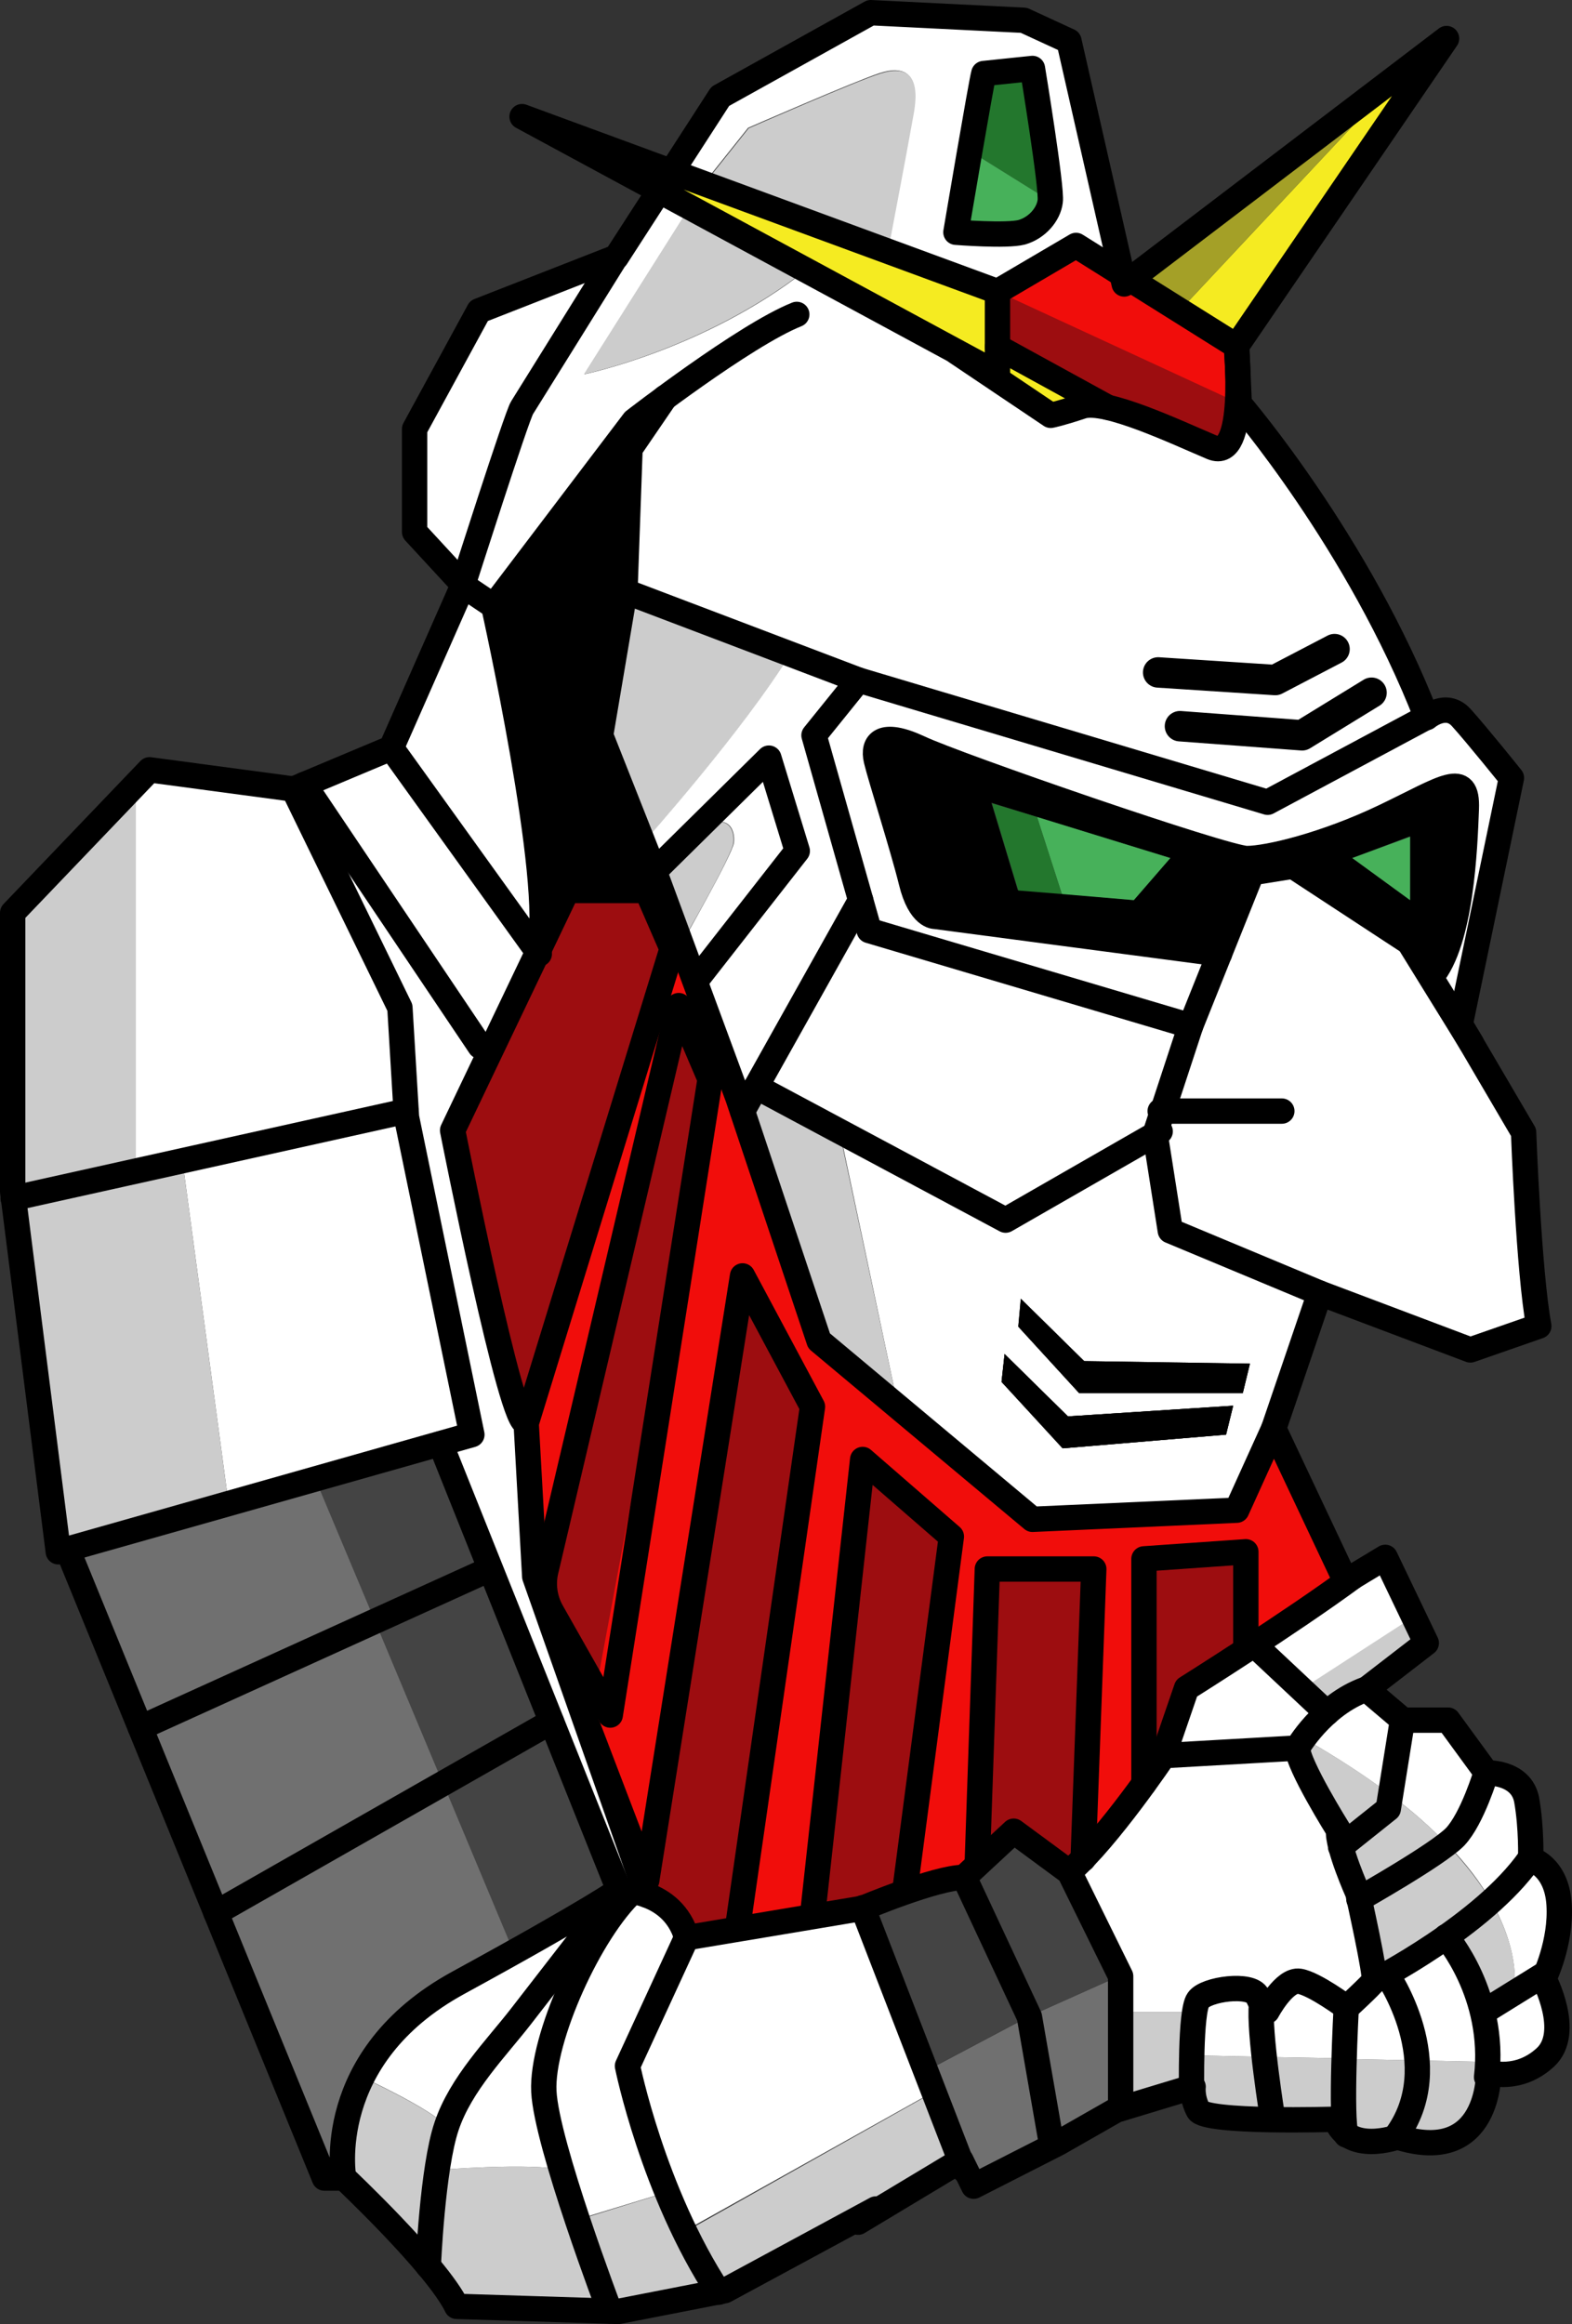 <?xml version="1.0" encoding="UTF-8" standalone="no"?>
<!-- Generator: Adobe Illustrator 24.1.3, SVG Export Plug-In . SVG Version: 6.00 Build 0)  -->

<svg
   version="1.1"
   id="Layer_1"
   x="0px"
   y="0px"
   viewBox="0 0 310.15 458.3"
   xml:space="preserve"
   sodipodi:docname="full_logo_to_vec-02_cropped.svg"
   width="310.15"
   height="458.3"
   inkscape:version="1.1 (c68e22c387, 2021-05-23)"
   xmlns:inkscape="http://www.inkscape.org/namespaces/inkscape"
   xmlns:sodipodi="http://sodipodi.sourceforge.net/DTD/sodipodi-0.dtd"
   xmlns="http://www.w3.org/2000/svg"
   xmlns:svg="http://www.w3.org/2000/svg"><rect x="0" y="0" width="310.15" height="458.3" fill="#333333" stroke="none"/><defs
   id="defs283" /><sodipodi:namedview
   id="namedview281"
   pagecolor="#505050"
   bordercolor="#eeeeee"
   borderopacity="1"
   inkscape:pageshadow="0"
   inkscape:pageopacity="0"
   inkscape:pagecheckerboard="0"
   showgrid="false"
   inkscape:zoom="1.0001187"
   inkscape:cx="154.48166"
   inkscape:cy="228.47287"
   inkscape:window-width="1920"
   inkscape:window-height="1027"
   inkscape:window-x="-8"
   inkscape:window-y="-8"
   inkscape:window-maximized="1"
   inkscape:current-layer="Layer_1" />
<style
   type="text/css"
   id="style2">
	.st0{fill:#FFFFFF;}
	.st1{fill:#CCCCCC;}
	.st2{fill:#F5EB21;}
	.st3{fill:#47B15A;}
	.st4{fill:#A4A027;}
	.st5{fill:#9D0D10;}
	.st6{fill:#F10D0B;}
	.st7{fill:#707070;}
	.st8{fill:#444444;}
	.st9{fill:#23772D;}
	.st10{fill:none;stroke:#000000;stroke-width:5;stroke-linecap:round;stroke-linejoin:round;stroke-miterlimit:10;}
	.st11{fill:none;stroke:#000000;stroke-width:6;stroke-linecap:round;stroke-linejoin:round;stroke-miterlimit:10;}
	.st12{fill:none;stroke:#000000;stroke-width:4;stroke-linecap:round;stroke-linejoin:round;stroke-miterlimit:10;}
	.st13{fill:none;stroke:#000000;stroke-width:10;stroke-linecap:round;stroke-linejoin:round;stroke-miterlimit:10;}
</style>
<g
   id="g278"
   transform="translate(-142.7,-191.8)">
	<path
   class="st0"
   d="m 415.9,498.9 8.1,16.9 -11.8,9.1 c -3.1,1.1 -5.7,2.8 -7.7,4.7 l -14.4,-13.5 c 6.4,-4.2 13.8,-9.2 19.6,-13.4 z"
   id="path4" />
	<polygon
   class="st1"
   points="421.6,510.6 399.5,524.9 403.1,529.6 424,515.8 "
   id="polygon6" />
	<path
   class="st0"
   d="m 249.2,378.9 -0.3,0.6 -29,-40.2 5.8,-13 8.4,-19.1 6.1,4.1 c 0,0 12.2,55 9,67.6 z"
   id="path8" />
	<path
   class="st0"
   d="m 450.1,567.2 c 0.4,6.1 -1.8,11.8 -2.7,13.9 l -6.1,3.7 c 0.1,-0.3 1.7,-7.4 -4.4,-18.1 2.9,-2.6 5.6,-5.5 7.6,-8.4 0,0 5.1,1.3 5.6,8.9 z"
   id="path10" />
	<path
   class="st0"
   d="m 447,581.9 c 0,0 5.6,10.7 0.3,15.5 -5,4.5 -10.5,3.2 -11.1,3 0.1,-0.7 0.1,-1.4 0.1,-2.1 0.1,-3.6 -0.3,-6.8 -1,-9.8 l 6.1,-3.7 c 0,0 0,0 0,0 l 6.1,-3.7 c -0.3,0.5 -0.5,0.8 -0.5,0.8 z"
   id="path12" />
	<path
   class="st0"
   d="m 446.4,453.2 -13.5,4.7 -29.8,-11.2 -29.5,-12.3 -3,-19 1.5,-4.6 5.4,-16.8 5.7,-14.2 6.5,-16 1.7,-0.3 0.5,-0.1 5.9,-0.9 22.8,14.9 4.2,6.9 8.1,13.1 10.3,17.5 c 0.1,0.1 1.1,27.5 3.2,38.3 z"
   id="path14" />
	<path
   class="st0"
   d="m 444.5,558.3 c -2,2.9 -4.7,5.8 -7.6,8.4 -2,-3.5 -4.8,-7.3 -8.8,-11.4 0.7,-0.5 1.3,-1 1.6,-1.4 3.4,-3.5 6.1,-12.6 6.1,-12.6 0,0 6.8,-0.3 7.9,5.3 1,5.7 0.8,11.7 0.8,11.7 z"
   id="path16" />
	<path
   class="st1"
   d="m 436.9,566.8 c 6.2,10.7 4.5,17.8 4.4,18.1 0,0 0,0 0,0 l -6.1,3.7 c -2.2,-8.9 -6.9,-14.5 -7.2,-14.8 0,0 0,0 0,0 3,-2.1 6.1,-4.5 8.9,-7 z"
   id="path18" />
	<path
   class="st1"
   d="m 422.3,598.1 14,0.3 c 0,0.7 -0.1,1.4 -0.1,2.1 0,0 -0.1,0 -0.1,0 0,0 0,0.3 0,0.9 0,0 0,0.1 0,0.1 -0.3,3.7 -2.3,16.7 -18,11.7 3.6,-5 4.5,-10.3 4.2,-15.1 z"
   id="path20" />
	<path
   d="m 424.9,384.4 -4.2,-6.9 -22.8,-14.9 -5.9,0.9 -0.4,-2.7 c 5.4,-0.8 14.7,-3.5 24.2,-8 11.7,-5.6 16.4,-9.3 16.1,-1.5 -0.4,7.8 -1.1,26.2 -7,33.1 z m -4,-15.1 v -12.6 l -11.4,4.3 z"
   id="path22" />
	<path
   class="st0"
   d="m 428.1,555.4 c -3,-3.1 -6.6,-6.4 -11.1,-9.7 l 2.4,-14.7 h 8.9 l 7.6,10.4 c 0,0 -2.7,9 -6.1,12.6 -0.4,0.4 -1,0.9 -1.7,1.4 z"
   id="path24" />
	<path
   class="st0"
   d="m 435.3,588.6 c 0.7,2.9 1.2,6.2 1,9.8 l -14,-0.3 c -0.7,-9.1 -5.7,-16.6 -6,-17 2.6,-1.5 7,-4 11.7,-7.4 0.3,0.4 5.1,6 7.3,14.9 z"
   id="path26" />
	<polygon
   class="st2"
   points="420.2,205.3 428,199.4 386.7,260 375.5,253 "
   id="polygon28" />
	<path
   class="st1"
   d="m 422.3,598.1 c 0.4,4.9 -0.6,10.2 -4.2,15.1 0,0 -6,2.2 -9.8,-0.4 -0.6,-1.6 -0.6,-8.7 -0.4,-15 z"
   id="path30" />
	<polygon
   class="st3"
   points="420.9,356.8 420.9,369.3 409.5,361 "
   id="polygon32" />
	<polygon
   class="st4"
   points="420.2,205.3 375.5,253 365.6,246.8 "
   id="polygon34" />
	<path
   class="st0"
   d="m 417,545.7 c -4.8,-3.6 -10.4,-7.3 -17.1,-11.1 1,-1.4 2.5,-3.2 4.6,-5 2.1,-1.8 4.7,-3.6 7.7,-4.7 l 7.2,6.1 z"
   id="path36" />
	<path
   class="st1"
   d="m 399.9,534.6 c 6.7,3.8 12.4,7.5 17.1,11.1 l -0.4,2.8 -9.4,7.5 c -0.3,-1.3 -0.5,-2.4 -0.5,-3.2 0,0 -8.1,-12.9 -8.1,-16.2 0,-0.1 0.4,-0.8 1.3,-2 z"
   id="path38" />
	<path
   class="st0"
   d="m 422.3,598.1 -14.4,-0.3 c 0.1,-5.3 0.4,-10 0.4,-10 0,0 4.9,-4.5 5.4,-5.3 v 0 c 0.1,0 1.1,-0.5 2.6,-1.4 0.3,0.4 5.3,7.9 6,17 z"
   id="path40" />
	<path
   class="st1"
   d="m 428.1,555.4 c 3.9,4.1 6.8,7.9 8.8,11.4 -2.8,2.6 -5.9,4.9 -8.8,7 0,0 0,0 0,0 -4.7,3.3 -9.1,5.9 -11.7,7.4 -1.5,0.8 -2.5,1.3 -2.6,1.4 0.4,-0.8 -2.2,-12.5 -3,-16.2 0,-0.1 12.2,-7 17.3,-11 z"
   id="path42" />
	<path
   class="st1"
   d="m 428.1,555.4 c -5.2,4 -17.4,10.9 -17.4,10.9 -0.1,-0.7 -0.2,-1.1 -0.2,-1.1 0,0 -2.3,-5.2 -3.3,-9.2 l 9.4,-7.5 0.4,-2.8 c 4.5,3.3 8.1,6.6 11.1,9.7 z"
   id="path44" />
	<path
   class="st1"
   d="m 392.1,597.4 15.8,0.3 c -0.2,6.3 -0.2,13.4 0.4,15 -1,-0.7 -1.8,-1.7 -2.4,-3.2 0,0 -5.9,0.2 -12.2,0.1 v 0 c 0.1,0 -0.9,-6.1 -1.6,-12.2 z"
   id="path46" />
	<path
   class="st0"
   d="m 390.1,516.1 14.4,13.5 c -2,1.8 -3.6,3.7 -4.6,5 -0.9,1.2 -1.3,1.9 -1.3,1.9 l -26.4,1.5 4.6,-13.4 c 0,0 5.1,-3.2 11.7,-7.5 0.6,-0.3 1.1,-0.7 1.6,-1 z"
   id="path48" />
	<path
   class="st0"
   d="m 355.6,466.5 h 32.3 l 1.4,-5.7 -32.6,-0.5 -12.5,-12.3 -0.5,5.5 z m 30.4,2.5 -32.6,2.1 -12.5,-12.3 -0.6,5.5 12,13.1 32.3,-2.7 z m 17.1,-22.2 -9.1,26.7 -7.3,16.1 -40.3,1.8 -26.5,-22.2 -11.5,-54.3 32.7,17.5 29.6,-17 3,19 z"
   id="path50" />
	<path
   class="st0"
   d="m 407.2,556 c 1,4 3.3,9.2 3.3,9.2 0,0 0.1,0.4 0.2,1.1 0.8,3.7 3.4,15.4 3,16.2 v 0 c -0.5,0.8 -5.4,5.3 -5.4,5.3 0,0 -6.3,-4.7 -9.3,-5.2 -3,-0.5 -6.4,5.9 -6.4,5.9 0,0 -0.4,-0.3 -1,-1.4 v 0 c -0.3,-0.4 -0.5,-1 -0.9,-1.7 -1.2,-2.5 -10.1,-1.4 -11.7,0.8 -0.3,0.4 -0.5,1.2 -0.7,2.4 h -14.6 v -7.3 l -10.1,-20.5 c 0.8,-0.7 1.7,-1.6 2.6,-2.5 4.2,-4.3 8.9,-10.5 12,-14.9 v 0 c 2.3,-3.2 3.8,-5.4 3.8,-5.4 l 26.4,-1.5 c 0,3.3 8.1,16.2 8.1,16.2 0.2,0.9 0.4,2 0.7,3.3 z"
   id="path52" />
	<path
   class="st0"
   d="m 399,582.5 c 3,0.5 9.3,5.2 9.3,5.2 0,0 -0.3,4.7 -0.4,10 l -15.8,-0.3 c -0.4,-4.1 -0.7,-8.2 -0.5,-10.3 0.6,1.1 1,1.4 1,1.4 0,0 3.4,-6.5 6.4,-6 z"
   id="path54" />
	<path
   class="st1"
   d="m 393.8,609.6 c -6.9,-0.1 -14.3,-0.5 -15,-1.9 -0.7,-1.4 -0.9,-2.7 -1,-3.5 0,0 0,-0.4 0,-1 0,0 0,0 0,0 0,-1.3 0,-3.6 0,-6.1 l 14.2,0.3 c 0.8,6.1 1.8,12.2 1.8,12.2 z"
   id="path56" />
	<polygon
   points="389.3,460.7 387.9,466.5 355.6,466.5 343.6,453.4 344.1,447.9 356.6,460.2 "
   id="polygon58" />
	<path
   d="m 336.6,344.2 c 18.2,6.6 48.9,16.9 52,16.9 0.6,0 1.5,-0.1 2.5,-0.2 0.2,0 0.3,-0.1 0.5,-0.1 l 0.4,2.7 -0.5,0.1 -1.7,0.3 -6.5,16 -56.1,-7.4 c 0,0 -3,0.2 -4.7,-6.8 -1.7,-6.9 -6.1,-20.6 -6.9,-24 -0.9,-3.4 1,-5.9 8.5,-2.4 1.7,0.9 6.4,2.7 12.5,4.9 z m 29.8,25.1 7.2,-8.3 -26.3,-8.1 -9,-2.8 5.2,17.2 8.6,0.7 z"
   id="path60" />
	<path
   class="st0"
   d="m 387,267.8 0.2,3.6 -0.3,-0.1 c 0.1,-1.2 0.1,-2.4 0.1,-3.5 z"
   id="path62" />
	<path
   class="st0"
   d="m 392.1,597.4 -14.2,-0.3 c 0.1,-3 0.2,-6.3 0.6,-8.5 0.2,-1.1 0.4,-2 0.7,-2.4 1.5,-2.2 10.5,-3.4 11.7,-0.8 0.3,0.7 0.6,1.3 0.9,1.7 v 0 c -0.4,2.1 -0.2,6.2 0.3,10.3 z"
   id="path64" />
	<polygon
   points="386,469 384.6,474.7 352.4,477.4 340.3,464.3 340.9,458.8 353.4,471.1 "
   id="polygon66" />
	<path
   class="st5"
   d="m 385.3,278.8 c -0.8,1.3 -1.9,1.8 -3.4,1.2 -1.7,-0.7 -3.7,-1.6 -5.9,-2.6 -0.4,-0.2 -0.9,-0.4 -1.3,-0.6 -0.9,-0.4 -1.9,-0.8 -2.8,-1.2 -0.4,-0.2 -0.7,-0.3 -1.1,-0.5 -1.6,-0.6 -3.2,-1.2 -4.7,-1.8 -0.4,-0.1 -0.8,-0.3 -1.1,-0.4 -1.3,-0.4 -2.6,-0.8 -3.8,-1 l -21.6,-11.8 v -10.9 l 47.4,21.9 c 0,0 0,0.1 0,0.1 0,0.4 -0.1,0.8 -0.1,1.1 -0.1,1 -0.2,1.9 -0.4,2.8 0,0.3 -0.1,0.5 -0.2,0.8 -0.2,0.8 -0.4,1.5 -0.7,2.1 -0.1,0.4 -0.2,0.6 -0.3,0.8 z"
   id="path68" />
	<path
   class="st1"
   d="m 363.9,588.6 h 14.6 c -0.3,2.2 -0.5,5.5 -0.6,8.5 -0.1,2.5 -0.1,4.8 0,6.1 l -13.9,4.2 v -18.8 z"
   id="path70" />
	<polygon
   class="st0"
   points="341.1,432.4 308.3,414.9 291.9,406.1 312.5,369.3 314.2,375.3 377.6,394.1 372.1,410.8 370.6,415.4 "
   id="polygon72" />
	<polygon
   class="st3"
   points="373.6,361 366.4,369.3 352.2,368.1 347.3,352.9 "
   id="polygon74" />
	<path
   class="st5"
   d="m 372.2,538.1 c 0,0 -1.5,2.3 -3.8,5.4 v -44.3 l 20.1,-1.4 v 19.3 c -6.7,4.3 -11.7,7.5 -11.7,7.5 z"
   id="path76" />
	<path
   class="st6"
   d="m 386.9,271.2 -47.4,-21.9 15.5,-9.1 8.9,5.6 v 0 l 0.5,2 1.3,-1 9.9,6.2 11.1,7 0.4,7.8 c 0,0 0,0 0,0 -0.1,1.1 -0.1,2.3 -0.2,3.4 z"
   id="path78" />
	<path
   class="st0"
   d="m 353.5,199.9 10.4,45.9 -8.9,-5.6 -15.5,9.1 -21.7,-8 c 0,0 3.7,-19.3 5.1,-27.3 1.4,-7.9 -1.9,-9.3 -6.6,-7.8 -4.7,1.5 -26,10.8 -26,10.8 l -8.7,10.9 -6.5,-2.4 9.6,-14.9 29.7,-16.5 30.2,1.5 z m -3.5,31.6 c 0.3,-2.5 -3.6,-26.2 -3.6,-26.2 l -9.6,1 c -0.2,0.8 -1.5,8 -2.7,15.3 -1.3,7.9 -2.7,16 -2.7,16 0,0 10,0.8 13,0 3.1,-0.9 5.3,-3.6 5.6,-6.1 z"
   id="path80" />
	<polygon
   class="st7"
   points="363.9,607.4 362.6,607.8 351.2,614.2 350.2,614.8 345.8,589.4 363.9,581.3 363.9,588.6 "
   id="polygon82" />
	<polygon
   class="st8"
   points="353.7,560.9 363.9,581.3 345.8,589.4 332.9,561.9 335.6,559.5 342.7,552.8 "
   id="polygon84" />
	<path
   class="st0"
   d="m 356.3,271.9 c 0.6,-0.2 1.5,-0.3 2.5,-0.2 0.2,0 0.5,0 0.7,0.1 0,0 0,0 0,0 0.2,0 0.5,0.1 0.7,0.1 0.3,0.1 0.7,0.1 1,0.2 1.2,0.3 2.4,0.6 3.8,1 0.4,0.1 0.8,0.3 1.1,0.4 1.5,0.5 3.1,1.1 4.7,1.8 0.4,0.1 0.7,0.3 1.1,0.5 1,0.4 1.9,0.8 2.8,1.2 0.4,0.2 0.9,0.4 1.3,0.6 2.2,0.9 4.3,1.9 5.9,2.6 1.5,0.6 2.6,0.1 3.4,-1.2 0.1,-0.2 0.2,-0.4 0.3,-0.6 0.3,-0.6 0.5,-1.3 0.7,-2.1 0.1,-0.3 0.1,-0.5 0.2,-0.8 0.2,-0.9 0.3,-1.8 0.4,-2.8 0,-0.4 0.1,-0.8 0.1,-1.1 0,0 0,-0.1 0,-0.1 l 0.3,0.1 c 0,0 23.6,27.4 37,61.9 l -31.5,16.5 -80.6,-24.1 -13.5,-5.1 -32.7,-12.4 1,-28.1 6.9,-10 c -3.6,2.6 -6,4.5 -6,4.5 l -27.7,36.5 -6.1,-4.1 c 0,0 10.7,-33.5 11.7,-35 1,-1.5 18.5,-29.7 18.5,-29.7 l 8.5,-13.1 6,3.3 -20.8,32.9 c 0,0 23.8,-4.9 43.7,-20.5 l 29.8,16.1 v 0 0 l 18.5,12.5 c 0,-0.1 1.7,-0.3 6.3,-1.8 z"
   id="path86" />
	<path
   class="st5"
   d="m 358.5,501.2 -2.1,57.2 c -0.9,0.9 -1.8,1.8 -2.6,2.5 l -11,-8.1 -7.2,6.7 2,-58.3 z"
   id="path88" />
	<polygon
   class="st9"
   points="347.3,352.9 352.2,368.1 343.6,367.4 338.4,350.2 "
   id="polygon90" />
	<polygon
   class="st7"
   points="345.8,589.4 350.2,614.8 334.5,622.7 332.9,619.7 327,604.3 325.4,600.2 "
   id="polygon92" />
	<path
   class="st9"
   d="m 350,231.5 -15.9,-9.9 c 1.2,-7.3 2.5,-14.5 2.7,-15.3 l 9.6,-1 c 0.1,0 4,23.6 3.6,26.2 z"
   id="path94" />
	<path
   class="st8"
   d="m 332.9,561.9 12.8,27.5 -20.4,10.8 -12.4,-32.2 c 0,0 3.8,-1.6 8.3,-3.2 4.2,-1.5 9,-2.9 11.7,-2.9 z"
   id="path96" />
	<polygon
   class="st2"
   points="331.5,261.2 331.4,261.1 301.6,245.1 278.7,232.7 272.7,229.4 275.1,225.6 281.7,228 317.9,241.3 339.5,249.3 339.5,260.2 339.5,265.5 "
   id="polygon98" />
	<path
   class="st2"
   d="m 339.5,265.5 v -5.3 l 21.6,11.8 c -0.4,-0.1 -0.7,-0.1 -1,-0.2 -0.2,0 -0.5,-0.1 -0.7,-0.1 0,0 0,0 0,0 -0.3,0 -0.5,-0.1 -0.7,-0.1 -1,-0.1 -1.8,0 -2.5,0.2 -4.6,1.5 -6.2,1.8 -6.2,1.8 l -18.5,-12.5 z"
   id="path100" />
	<path
   class="st3"
   d="m 334.1,221.6 15.9,9.9 c -0.3,2.5 -2.5,5.2 -5.6,6.1 -3,0.8 -13,0 -13,0 0,0 1.4,-8.1 2.7,-16 z"
   id="path102" />
	<path
   class="st5"
   d="m 330.4,494.8 -9.2,70 c -4.5,1.6 -8.3,3.2 -8.3,3.2 l -9.9,1.7 9.9,-90.1 z"
   id="path104" />
	<path
   class="st0"
   d="m 388.6,361.1 c -3.1,0 -33.8,-10.3 -52,-16.9 -6,-2.2 -10.7,-4 -12.6,-4.9 -7.4,-3.5 -9.3,-1 -8.5,2.4 0.8,3.4 5.2,17.1 6.9,24 1.7,6.9 4.7,6.8 4.7,6.8 l 56.1,7.4 -5.7,14.2 -63.4,-18.8 -1.7,-6 -9.2,-32.5 8.9,-10.9 80.6,24.1 31.4,-16.7 c 0,0 3.8,-3.3 6.8,0 3,3.3 9.9,11.9 9.9,11.9 l -10.1,48.6 2.2,3.8 -8.1,-13.1 c 5.9,-6.9 6.6,-25.4 6.9,-33.1 0.3,-7.8 -4.4,-4 -16.1,1.5 -9.5,4.6 -18.8,7.2 -24.2,8 -0.2,0 -0.4,0 -0.5,0.1 -0.8,0 -1.7,0.1 -2.3,0.1 z"
   id="path106" />
	<path
   class="st0"
   d="m 325.4,600.2 1.6,4 -49.2,27.5 c -1.3,-2.6 -2.4,-5.2 -3.4,-7.7 -5.5,-13.5 -7.8,-25 -7.8,-25 l 11.7,-25.3 10,-1.7 14.8,-2.5 9.9,-1.7 z"
   id="path108" />
	<path
   class="st1"
   d="m 316.4,206.3 c 4.7,-1.5 8,-0.2 6.6,7.8 -1.4,7.9 -5.1,27.3 -5.1,27.3 l -36.2,-13.4 8.7,-10.9 c 0,0 21.2,-9.3 26,-10.8 z"
   id="path110" />
	<path
   class="st1"
   d="m 278.7,232.7 22.9,12.4 c -20,15.6 -43.7,20.5 -43.7,20.5 z"
   id="path112" />
	<path
   class="st1"
   d="m 266,308.4 32.6,12.4 c -9.3,15.2 -28.5,36.7 -29,37.3 l -8.4,-21.3 z"
   id="path114" />
	<polygon
   class="st1"
   points="308.3,414.9 319.9,469.2 304.3,456.2 289.2,410.8 291.9,406.1 "
   id="polygon116" />
	<path
   class="st1"
   d="m 327,604.3 6,15.4 -1,-2 -16.3,9.8 v 0 l -29.8,16.1 -1.3,0.3 c -2.5,-3.9 -4.8,-7.9 -6.7,-12 z"
   id="path118" />
	<path
   class="st1"
   d="m 277.1,377.9 -5.3,-14.3 8,-7.9 c 6.6,-4.2 7.9,-0.2 7.6,2.3 -0.3,2.6 -10.3,19.9 -10.3,19.9 z"
   id="path120" />
	<path
   class="st5"
   d="M 282.7,404.5 263.1,530 251.6,509.6 c -0.4,-0.7 -0.7,-1.4 -0.9,-2.1 -0.7,-2.1 -0.8,-4.4 -0.2,-6.5 l 26.1,-111 z"
   id="path122" />
	<path
   class="st0"
   d="m 287.5,358 c 0.3,-2.5 -1,-6.6 -7.6,-2.3 l 14.5,-14.4 5.6,18.3 -19.4,24.9 -0.9,0.4 -2.5,-6.9 c -0.1,-0.1 9.9,-17.4 10.3,-20 z"
   id="path124" />
	<path
   class="st0"
   d="m 280.6,384.4 19.4,-24.9 -5.6,-18.3 -14.5,14.4 -8,7.9 -2.2,-5.6 c 0,0 0,0 0,0 0.5,-0.6 19.7,-22.1 29,-37.3 l 13.5,5.1 -8.9,10.9 9.2,32.5 -20.6,36.8 -2.7,4.8 -0.9,-2.6 -8.7,-23.5 z"
   id="path126" />
	<path
   class="st1"
   d="m 274.3,624.1 c 1,2.5 2.2,5.1 3.4,7.7 1.9,4 4.2,8.1 6.7,12 l -19.7,3.8 H 263 c 0,0 -3.2,-8.4 -6.4,-18 z"
   id="path128" />
	<path
   class="st0"
   d="m 270.3,565.5 c 3,1.1 6.4,3.5 7.8,8.3 l -11.7,25.3 c 0,0 2.3,11.4 7.8,25 l -17.7,5.4 c -1.1,-3.2 -2.2,-6.6 -3.1,-9.9 -1.9,-6.3 -3.3,-12 -3.5,-15.4 -0.5,-10.4 9.1,-31.6 17.6,-39.5 1,0.2 1.9,0.4 2.8,0.8 z"
   id="path130" />
	<path
   d="m 249.2,378.9 c 3.3,-12.5 -9,-67.6 -9,-67.6 l 27.7,-36.5 c 0,0 2.4,-1.9 6,-4.5 l -6.9,10 -1,28.1 -4.8,28.4 8.4,21.3 c 0,0 0,0 0,0 l 2.2,5.6 5.3,14.3 -1.9,0.8 -4.9,-11.4 h -15.7 z"
   id="path132" />
	<path
   class="st0"
   d="m 244,576.6 c 16.6,-9.3 20.4,-12 20.7,-12.2 -0.4,0.6 -14.5,18.8 -19.3,24.9 -4.8,6.2 -11.9,13.4 -14.7,21.7 -3,-3.4 -16.7,-9.7 -16.7,-9.7 3.2,-6.4 8.9,-13.2 19,-18.7 4.2,-2.2 7.9,-4.2 11,-6 z"
   id="path134" />
	<path
   class="st1"
   d="m 228.9,619.7 c 0,0 18.7,-1.5 24.6,0 1,3.3 2.1,6.7 3.1,9.9 3.2,9.6 6.4,18 6.4,18 l -30.2,-1 c -1.1,-2.1 -3.1,-4.9 -5.6,-7.9 0,0 0,0 0,0 0,-0.4 0.4,-10.4 1.7,-19 z"
   id="path136" />
	<polygon
   class="st8"
   points="239.4,501.2 251.5,531.3 230.1,543.5 216.7,511.5 "
   id="polygon138" />
	<path
   class="st5"
   d="m 250.7,507.6 c 0.2,0.7 0.6,1.4 0.9,2.1 l 11.5,20.4 12.2,15.8 13.9,-102.4 13.8,25.8 -14.8,102.9 -10,1.7 c -1.4,-4.8 -4.8,-7.2 -7.8,-8.3 v 0 l -20.3,-57.7 z"
   id="path140" />
	<path
   class="st6"
   d="m 250.1,507.8 -1.8,-5.2 -1.7,-30.5 28.7,-93.3 v -0.1 l 1.9,-0.8 2.5,6.9 8.7,23.5 0.9,2.6 15.1,45.3 15.6,13 26.5,22.2 40.3,-1.8 7.3,-16.1 14.2,30.1 1.6,-0.9 c -5.8,4.3 -13.2,9.3 -19.6,13.4 -0.5,0.4 -1.1,0.7 -1.6,1 v -19.3 l -20.1,1.4 v 44.3 0 c -3.2,4.4 -7.8,10.5 -12,14.9 l 2.1,-57.2 h -21 l -2,58.3 -2.6,2.4 c -2.7,0 -7.5,1.4 -11.7,2.9 l 9.2,-70 -17.5,-15.3 -9.9,90.1 -14.8,2.5 14.6,-102.9 -13.8,-25.8 -18.8,119.1 -11.5,-30.1 23.9,-128 -6.2,-10.5 -26.1,107 c -0.5,2.2 -0.5,4.4 0.2,6.5 z"
   id="path142" />
	<polygon
   class="st0"
   points="248.9,379.5 239.5,399.1 237.5,398.1 202.7,346.5 219.9,339.3 "
   id="polygon144" />
	<path
   class="st0"
   d="m 232,414.7 c 0,0 11.8,59.8 14.5,57.5 l 1.7,30.5 1.8,5.2 20.3,57.7 v 0 c -0.9,-0.4 -1.9,-0.6 -2.7,-0.8 -1.7,-0.3 -2.9,-0.3 -2.9,-0.3 l -13.3,-33.2 -12,-30.1 -9.9,-24.7 6.3,-1.8 -12.9,-62.6 -0.1,-1.2 -1.2,-20.3 -21,-43.1 2.1,-0.9 34.7,51.6 2,1 z"
   id="path146" />
	<path
   class="st5"
   d="m 246.6,472.2 c -2.7,2.4 -14.5,-57.5 -14.5,-57.5 l 7.4,-15.6 9.4,-19.6 0.3,-0.6 5.5,-11.5 h 15.7 l 4.9,11.4 v 0.1 z"
   id="path148" />
	<path
   class="st8"
   d="m 264.7,564.4 c -0.3,0.2 -4.1,2.9 -20.7,12.2 l -13.9,-33.2 21.3,-12.2 13.3,33.2 c 0,0 0,0 0,0 z"
   id="path150" />
	<polygon
   class="st8"
   points="229.5,476.5 239.4,501.2 216.7,511.5 204.9,483.4 "
   id="polygon152" />
	<path
   class="st0"
   d="m 234.1,307.1 -5.8,-6.3 -3.8,-4.1 v -20.3 l 12.7,-23.3 27.1,-10.7 c 0,0 -17.5,28.1 -18.5,29.7 -1.1,1.5 -11.7,35 -11.7,35 z"
   id="path154" />
	<polygon
   class="st7"
   points="230.1,543.5 185.3,569 182.4,561.9 170.4,532.5 216.7,511.5 "
   id="polygon156" />
	<path
   class="st0"
   d="m 228.9,619.7 c 0.5,-3.3 1.1,-6.4 1.9,-8.6 2.8,-8.4 9.9,-15.5 14.7,-21.7 4.7,-6.1 18.8,-24.3 19.3,-24.9 0,0 0,0 0,0 0,0 1.2,0 2.9,0.3 -8.5,7.9 -18.1,29.1 -17.6,39.5 0.2,3.4 1.6,9.2 3.5,15.4 -6,-1.5 -24.7,0 -24.7,0 z"
   id="path158" />
	<polygon
   class="st0"
   points="235.8,474.7 229.5,476.5 204.9,483.4 187.8,488.3 178.7,420.7 222.8,410.8 222.9,412.1 "
   id="polygon160" />
	<polygon
   class="st0"
   points="169.5,346.4 172.2,343.6 190.5,346.1 200.6,347.4 221.6,390.5 222.8,410.8 178.7,420.7 169.5,422.7 "
   id="polygon162" />
	<path
   class="st1"
   d="m 214.1,601.4 c 0,0 13.7,6.3 16.7,9.7 -0.8,2.3 -1.4,5.3 -1.9,8.6 -1.3,8.6 -1.7,18.6 -1.7,19 -3.2,-3.8 -7.1,-7.9 -10.3,-11.2 -3.6,-3.7 -6.4,-6.3 -6.4,-6.3 0,0 -1.7,-9.2 3.6,-19.8 z"
   id="path164" />
	<polygon
   class="st7"
   points="216.7,511.5 170.4,532.5 158.2,502.7 158.2,502.6 156,497.3 187.8,488.3 204.9,483.4 "
   id="polygon166" />
	<path
   class="st0"
   d="m 182.4,561.9 v 0 l 3,7.1 21.4,52.2 h 3.8 c 0,0 2.8,2.6 6.4,6.3 l -0.8,1"
   id="path168" />
	<path
   class="st7"
   d="m 244,576.6 v 0 c -3.2,1.8 -6.8,3.8 -11,6.1 -10.1,5.5 -15.8,12.4 -19,18.7 -5.3,10.5 -3.6,19.8 -3.6,19.8 h -3.8 L 185.3,569 230.1,543.4 Z"
   id="path170" />
	<polygon
   class="st1"
   points="169.5,346.4 169.5,422.7 145.3,428.1 145.2,426.8 145.2,395.9 145.2,371.8 "
   id="polygon172" />
	<polygon
   class="st1"
   points="156,497.3 154.2,497.8 145.3,428.1 169.5,422.7 178.7,420.7 187.8,488.3 "
   id="polygon174" />
	<path
   class="st10"
   d="m 336.8,206.3 9.6,-1 c 0,0 3.9,23.7 3.5,26.2 -0.3,2.5 -2.5,5.2 -5.6,6.1 -3,0.8 -13,0 -13,0 0,0 5,-29.6 5.5,-31.3 z"
   id="path176" />
	<polygon
   class="st10"
   points="245.7,214.8 339.5,249.3 339.5,265.5 "
   id="polygon178" />
	<path
   class="st10"
   d="m 331.4,261.2 18.6,12.5 c 0,0 1.7,-0.3 6.2,-1.8 4.6,-1.5 18.5,5.1 25.6,8.1 7.1,3 4.8,-20 4.8,-20 l -31.6,-19.8 -15.5,9.1"
   id="path180" />
	<polygon
   class="st10"
   points="222.9,412.1 235.8,474.7 154.2,497.8 145.2,426.8 145.2,371.8 172.2,343.6 200.6,347.4 221.6,390.5 "
   id="polygon182" />
	<line
   class="st10"
   x1="145.3"
   y1="428.1"
   x2="222.8"
   y2="410.9"
   id="line184" />
	<path
   class="st10"
   d="m 156,497.3 50.7,124 h 3.8 c 0,0 -4.3,-23.8 22.6,-38.5 26.9,-14.7 31.7,-18.3 31.7,-18.3 l -35.2,-88"
   id="path186" />
	<line
   class="st10"
   x1="170.4"
   y1="532.5"
   x2="239.4"
   y2="501.2"
   id="line188" />
	<line
   class="st10"
   x1="185.3"
   y1="569"
   x2="251.5"
   y2="531.3"
   id="line190" />
	<path
   class="st10"
   d="m 210.5,621.2 c 0,0 18.3,17.2 22.3,25.4 l 31.9,1 21,-4.1 29.8,-16.1"
   id="path192" />
	<polyline
   class="st10"
   points="332.9,561.9 345.8,589.5 350.2,614.8  "
   id="polyline194" />
	<line
   class="st10"
   x1="312.9"
   y1="568"
   x2="332.9"
   y2="619.7"
   id="line196" />
	<path
   class="st10"
   d="m 278.2,573.8 -11.7,25.4 c 0,0 5,24.8 18,44.6"
   id="path198" />
	<path
   class="st10"
   d="m 227.2,638.7 c 0,0 0.8,-19.3 3.6,-27.6 2.8,-8.4 9.9,-15.5 14.7,-21.7 4.8,-6.2 19.3,-24.9 19.3,-24.9 0,0 10.6,-0.3 13.4,9.4 l 34.7,-5.8 c 0,0 14.5,-6.1 20,-6.1 l 9.8,-9.1 11,8.1 10.1,20.5 v 26.1"
   id="path200" />
	<path
   class="st10"
   d="m 263,647.5 c 0,0 -12.5,-32.9 -13,-43.3 -0.5,-10.4 9.1,-31.6 17.6,-39.5"
   id="path202" />
	<path
   class="st10"
   d="m 377.8,604.3 c 0,0 -0.3,-15.9 1.3,-18.1 1.5,-2.2 10.5,-3.4 11.7,-0.8 1.2,2.6 1.9,3 1.9,3 0,0 3.4,-6.4 6.4,-5.9 3,0.5 9.3,5.2 9.3,5.2 0,0 4.9,-4.5 5.4,-5.3 0.5,-0.8 -3.2,-17.3 -3.2,-17.3 0,0 -4.1,-9.1 -3.8,-12.4 0,0 -8.1,-12.9 -8.1,-16.2 l -26.4,1.5 c 0,0 -10.9,16.2 -18.5,22.8"
   id="path204" />
	<path
   class="st10"
   d="m 372.2,538.1 4.6,-13.4 c 0,0 20.4,-12.8 32.9,-22"
   id="path206" />
	<path
   class="st10"
   d="m 398.6,536.6 c 0,0 4.9,-8.6 13.6,-11.7"
   id="path208" />
	<line
   class="st10"
   x1="390.1"
   y1="516.1"
   x2="404.5"
   y2="529.6"
   id="line210" />
	<polyline
   class="st10"
   points="419.4,531 416.6,548.5 407.2,556  "
   id="polyline212" />
	<path
   class="st10"
   d="m 435.9,541.4 c 0,0 -2.7,9 -6.1,12.6 -3.4,3.5 -19,12.3 -19,12.3"
   id="path214" />
	<path
   class="st10"
   d="m 393.8,609.6 c 0,0 -2.8,-17.2 -2.2,-22.6"
   id="path216" />
	<path
   class="st10"
   d="m 408.3,587.8 c 0,0 -1.2,22.1 0,25"
   id="path218" />
	<path
   class="st10"
   d="m 413.7,582.5 c 0,0 21.6,-11 30.8,-24.1"
   id="path220" />
	<path
   class="st10"
   d="m 416.3,581.1 c 0,0 12.3,17.8 1.8,32"
   id="path222" />
	<path
   class="st10"
   d="m 428,573.7 c 0,0 9.9,11.4 8,27.7"
   id="path224" />
	<line
   class="st10"
   x1="447.4"
   y1="581.1"
   x2="435.3"
   y2="588.6"
   id="line226" />
	<path
   class="st10"
   d="m 200.6,347.4 19.3,-8.1 14.2,-32.2 -9.6,-10.4 v -20.3 l 12.7,-23.3 27.1,-10.6 20.5,-31.7 29.7,-16.5 30.2,1.5 8.9,4.1 10.9,47.9 63.6,-48.4 -41.4,60.6 0.5,11.4 c 0,0 23.6,27.4 37,61.9 0,0 3.8,-3.3 6.8,0 3,3.3 9.9,11.9 9.9,11.9 l -10.1,48.6 12.5,21.3 c 0,0 1,27.4 3,38.2 l -13.5,4.7 -29.7,-11.2 -9.1,26.7 14.2,30.1 7.8,-4.7 8.1,16.9 -11.8,9.1 7.2,6.1 h 8.9 l 7.6,10.4 c 0,0 6.8,-0.3 7.9,5.3 1,5.6 0.8,11.7 0.8,11.7 0,0 5.1,1.3 5.6,8.9 0.5,7.6 -3,14.7 -3,14.7 0,0 5.6,10.6 0.3,15.5 -5.3,4.9 -11.2,3 -11.2,3 0,0 0.3,18.5 -18,12.7 0,0 -9.6,3.5 -12.2,-3.5 0,0 -25.9,0.8 -27.1,-1.8 -1.3,-2.5 -1,-4.6 -1,-4.6 l -15.2,4.6 -11.4,6.5 -16.7,8.5 -2.5,-5.1 L 312,630"
   id="path228" />
	<path
   class="st10"
   d="m 264.2,242.5 c 0,0 -17.5,28.1 -18.5,29.7 -1,1.5 -11.7,35 -11.7,35 l 6.1,4.1 27.7,-36.5 c 0,0 21.8,-16.9 32.1,-21"
   id="path230" />
	<polyline
   class="st11"
   points="371.2,324.4 394.3,325.9 406,319.8  "
   id="polyline232" />
	<polyline
   class="st11"
   points="375.5,335 399.6,336.8 413.3,328.4  "
   id="polyline234" />
	<line
   class="st10"
   x1="219.9"
   y1="339.3"
   x2="249.1"
   y2="379.9"
   id="line236" />
	<line
   class="st10"
   x1="202.7"
   y1="346.5"
   x2="237.4"
   y2="398.1"
   id="line238" />
	<path
   class="st10"
   d="m 240.1,311.3 c 0,0 12.3,55.1 9,67.6"
   id="path240" />
	<path
   class="st10"
   d="m 270.3,565.5 -22.1,-62.8 -1.7,-30.5 C 243.8,474.6 232,414.7 232,414.7 l 22.6,-47.3 h 15.7 l 5,11.5 -28.7,93.3"
   id="path242" />
	<polyline
   class="st10"
   points="273.9,270.2 267,280.3 266,308.4 312.1,325.9 303.3,336.8 314.2,375.3 377.6,394.1 389.7,363.9    397.8,362.6 420.7,377.6 433,397.5  "
   id="polyline244" />
	<polyline
   class="st10"
   points="266,308.4 261.2,336.8 271.8,363.6 294.4,341.3 300,359.6 280.6,384.4  "
   id="polyline246" />
	<polyline
   class="st10"
   points="271.8,363.6 288.3,408.3 304.3,456.2 346.4,491.4 386.7,489.6 394,473.5  "
   id="polyline248" />
	<polyline
   class="st10"
   points="312.1,325.9 392.8,350 424.2,333.2  "
   id="polyline250" />
	<path
   class="st10"
   d="m 383.3,379.9 -56.1,-7.4 c 0,0 -3,0.2 -4.7,-6.8 -1.7,-6.9 -6.1,-20.6 -6.9,-24 -0.8,-3.4 1,-5.9 8.5,-2.4 7.4,3.5 60.4,21.8 64.6,21.8 4.2,0 15.5,-2.7 27.2,-8.3 11.7,-5.6 16.4,-9.3 16.1,-1.5 -0.3,7.8 -1,26.2 -6.9,33.1"
   id="path252" />
	<line
   class="st10"
   x1="312.5"
   y1="369.3"
   x2="289.2"
   y2="410.9"
   id="line254" />
	<polyline
   class="st10"
   points="291.9,406.1 341.1,432.4 371.6,414.9  "
   id="polyline256" />
	<polyline
   class="st10"
   points="377.6,394.1 370.6,415.4 373.6,434.5 403.1,446.8  "
   id="polyline258" />
	<line
   class="st10"
   x1="371.6"
   y1="410.9"
   x2="395.6"
   y2="410.9"
   id="line260" />
	<line
   class="st10"
   x1="361.2"
   y1="272.1"
   x2="339.5"
   y2="260.2"
   id="line262" />
	<path
   class="st10"
   d="m 250.5,501.1 26.1,-111 6.2,14.5 -19.7,125.4 -11.5,-20.3 c -1.5,-2.6 -1.9,-5.7 -1.1,-8.6 z"
   id="path264" />
	<polyline
   class="st10"
   points="258.8,532.5 270.3,562.6 289.2,443.4 303,469.2 288.2,572.1  "
   id="polyline266" />
	<polyline
   class="st10"
   points="303,569.6 312.9,479.6 330.4,494.8 321.2,564.8  "
   id="polyline268" />
	<polyline
   class="st10"
   points="335.5,559.5 337.5,501.2 358.5,501.2 356.4,558.4  "
   id="polyline270" />
	<polyline
   class="st10"
   points="368.4,543.5 368.4,499.2 388.5,497.8 388.5,517.1  "
   id="polyline272" />
	<polygon
   points="340.9,458.8 353.4,471.1 386,469 384.6,474.7 352.4,477.4 340.3,464.3 "
   id="polygon274" />
	<polygon
   points="344.1,447.9 356.6,460.2 389.3,460.7 387.9,466.5 355.6,466.5 343.6,453.4 "
   id="polygon276" />
</g>
</svg>
